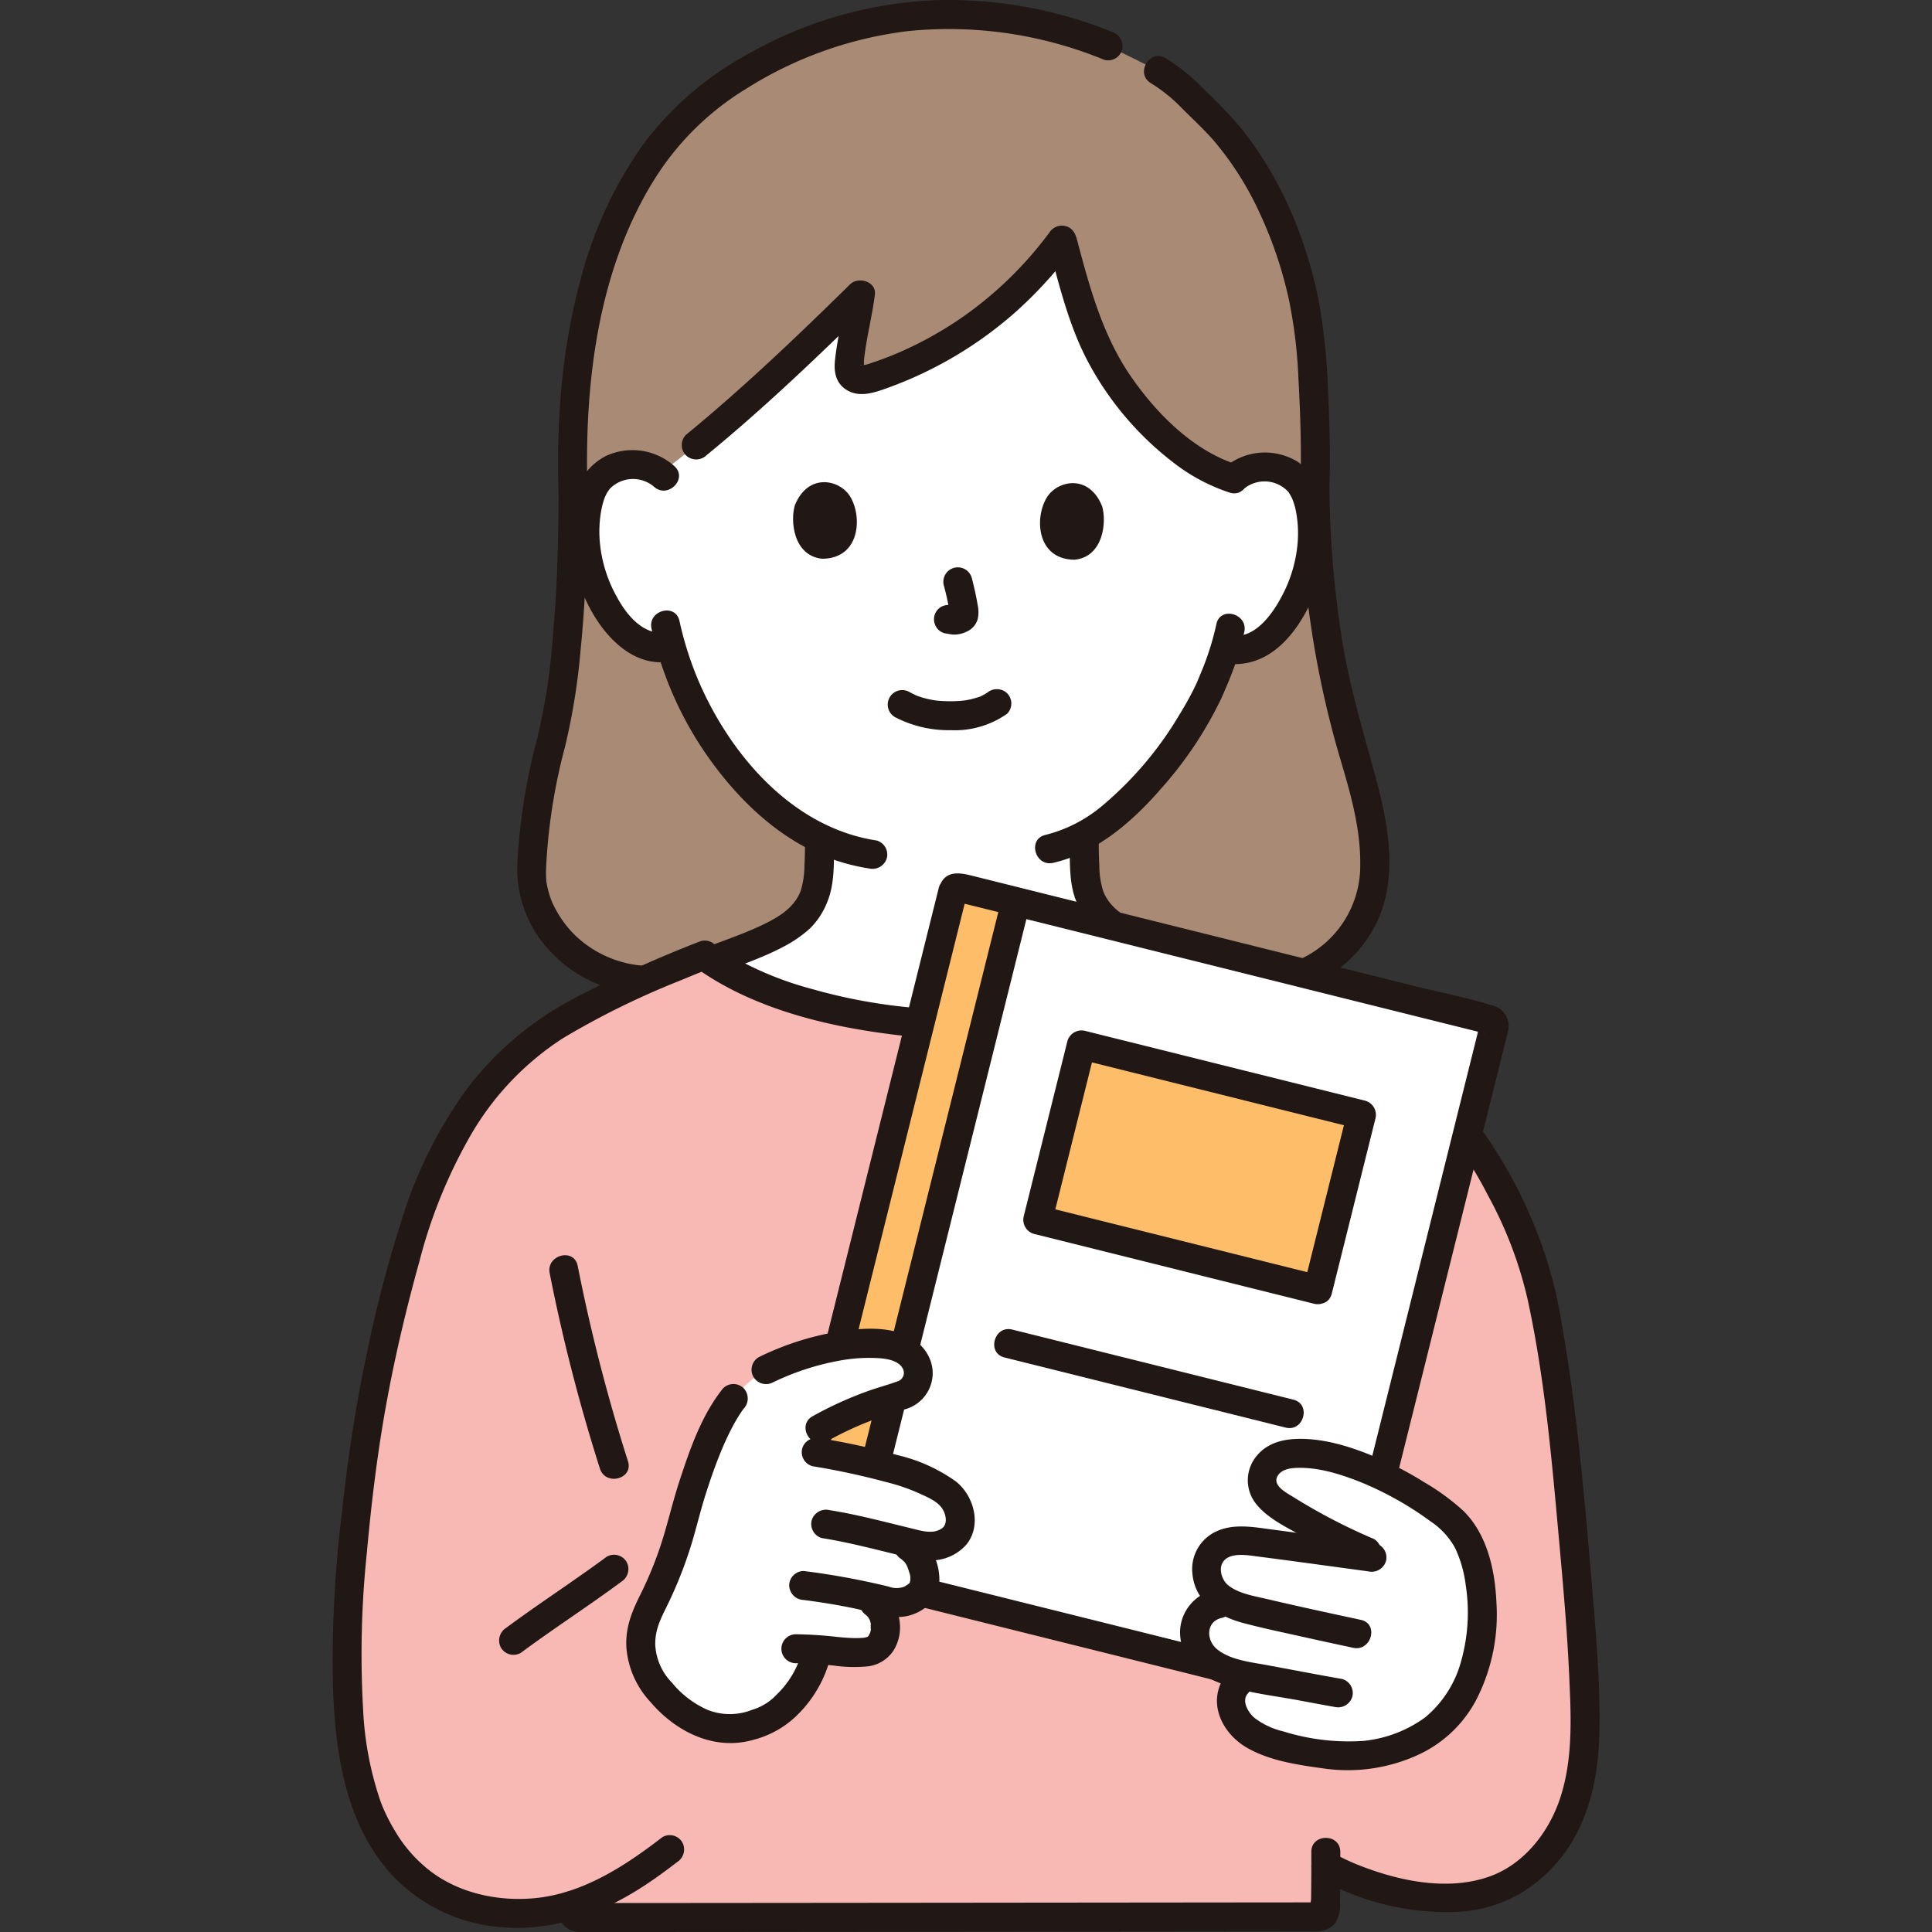 <!DOCTYPE svg PUBLIC "-//W3C//DTD SVG 1.1//EN" "http://www.w3.org/Graphics/SVG/1.1/DTD/svg11.dtd">
<!-- Uploaded to: SVG Repo, www.svgrepo.com, Transformed by: SVG Repo Mixer Tools -->
<svg width="800px" height="800px" viewBox="-55.09 0 320.122 320.122" xmlns="http://www.w3.org/2000/svg" fill="#000000">
<rect x="-55.09" y="0" width="320.122" height="320.122" fill="#333333" stroke="none"/>
<g id="SVGRepo_bgCarrier" stroke-width="0"/>
<g id="SVGRepo_tracerCarrier" stroke-linecap="round" stroke-linejoin="round"/>
<g id="SVGRepo_iconCarrier">
<defs>
<style>.a{fill:#a98a75;}.b{fill:#ffffff;}.c{fill:#211715;}.d{fill:#f8b8b4;}.e{fill:#febe69;}</style>
</defs>
<path class="a" d="M56.609,162.119c-14.465,2.4-23.693-9.08-23.625-17.348a96.737,96.737,0,0,1,2.947-20.622c2.293-8.188,3.929-22.587,3.929-42.555-.977-29.461,6.772-50.826,18.99-62.523C66.214,12.02,82.81,2.414,101.457,2.414A67.7,67.7,0,0,1,128.524,7.6l8.3,4.113c3.6,2.105,4.878,3.909,8.579,7.455,9.293,8.9,15.751,24.924,16.78,39.27.3,4.138.878,14.022.605,22.359a155.264,155.264,0,0,0,5.948,42.4c2.383,8.048,5.581,18.4,3.008,26.4-3.14,9.751-14.4,15.753-24.184,12.269Z"/>
<path class="b" d="M60.419,73.622C69.256,66.378,78.768,57.354,87.474,48.8c-.37,3.131-1.667,8.484-1.878,11.723-.084,1.3.193,1.752,1.182,2.221a4.538,4.538,0,0,0,2.636-.122,63.135,63.135,0,0,0,31.472-22.917c1.723,6.621,4.167,14.862,6.3,18.879,5.262,9.934,14.192,18.3,22.131,20.724a7.377,7.377,0,0,1,5.338-1.931,6.843,6.843,0,0,1,6.134,3.44c2.075,3.63,1.961,10.305.543,14.429-1,2.921-2.649,7.39-6.582,10.583a8.126,8.126,0,0,1-6.275,1.784l-.6-.1a47.925,47.925,0,0,1-2.179,5.844c-1.586,4.254-10.209,19-21.136,25.053.038,2.278-.031,3.1.178,5.972a13.949,13.949,0,0,0,.672,3.941,9.628,9.628,0,0,0,2.889,4.2c2.935,2.365,5.952,3.5,9.668,4.893l3.876,1.525c-9.807,6.687-25.993,10.447-39.723,10.756-13.536-.308-29.526-3.968-39.348-10.5l4.534-1.784c3.716-1.4,6.733-2.528,9.669-4.893a9.628,9.628,0,0,0,2.889-4.2,13.983,13.983,0,0,0,.671-3.941c.2-2.66.149-3.563.171-5.5-5.105-2.457-9.683-6.37-14.036-11.621A56.1,56.1,0,0,1,56.1,107.145a7.969,7.969,0,0,1-6.775-1.724c-3.908-3.223-5.518-7.7-6.5-10.633-1.386-4.135-1.449-10.811.654-14.425a6.843,6.843,0,0,1,6.161-3.391A7.512,7.512,0,0,1,54.326,78.4C56.307,76.924,58.344,75.322,60.419,73.622Z"/>
<path class="c" d="M146.458,103.415a45.268,45.268,0,0,1-1.719,5.916c-.527,1.477-.957,2.4-1.519,3.783-.112.276.214-.481.082-.2-.041.09-.078.181-.12.271-.093.2-.181.392-.274.586q-.346.72-.723,1.425c-.581,1.094-1.2,2.167-1.85,3.224a58.875,58.875,0,0,1-12.711,15.025,23.419,23.419,0,0,1-9.487,4.893c-3.011.683-1.737,5.312,1.276,4.629,7.178-1.629,13.167-6.855,17.867-12.281a63.692,63.692,0,0,0,10.046-15.078q.232-.516.446-1.038c.064-.154.357-.817.078-.19.41-.92.8-1.848,1.155-2.79a46.566,46.566,0,0,0,2.082-6.9c.631-3.014-3.995-4.3-4.629-1.276Z"/>
<path class="c" d="M52.863,104.159a59.1,59.1,0,0,0,8.328,19.734c4.246,6.405,9.828,12.413,16.6,16.183a33.014,33.014,0,0,0,11.1,3.819,2.477,2.477,0,0,0,2.952-1.676,2.417,2.417,0,0,0-1.676-2.952c-13.891-2.108-24.242-14.138-29.531-26.486a56.007,56.007,0,0,1-3.143-9.9c-.671-3.014-5.3-1.739-4.629,1.276Z"/>
<path class="c" d="M93.19,118.814a19.21,19.21,0,0,0,9.248,2.173,15.047,15.047,0,0,0,9.347-2.724,2.413,2.413,0,0,0,0-3.394,2.462,2.462,0,0,0-3.394,0c.73-.565.16-.133-.027-.015s-.378.228-.574.33c-.1.052-.205.1-.307.151-.388.2.094-.022.094-.033a3.926,3.926,0,0,1-.79.284,13.4,13.4,0,0,1-2.212.5c.354-.049-.07,0-.212.015q-.326.032-.651.051c-.523.032-1.047.043-1.571.038-.47-.005-.938-.022-1.406-.056-.215-.016-.43-.036-.644-.056-.787-.072.424.087-.312-.038a16.539,16.539,0,0,1-2.063-.466c-.289-.088-.57-.192-.855-.291-.613-.214.351.182-.2-.082-.353-.169-.7-.344-1.047-.528a2.4,2.4,0,1,0-2.423,4.145Z"/>
<path class="c" d="M101.307,97.043a43.527,43.527,0,0,1,1,4.682l-.086-.638a2.784,2.784,0,0,1,.015.645l.086-.638a1.577,1.577,0,0,1-.072.29l.242-.573a1.16,1.16,0,0,1-.1.186l.375-.485a.987.987,0,0,1-.153.15l.485-.376a2.848,2.848,0,0,1-.371.195l.573-.242a2.711,2.711,0,0,1-.625.18l.638-.086a2.5,2.5,0,0,1-.586,0l.638.086c-.221-.032-.438-.087-.658-.117a2.646,2.646,0,0,0-1.85.242,2.4,2.4,0,0,0-.861,3.283,2.3,2.3,0,0,0,1.434,1.1c.5.07.991.2,1.5.222a4.8,4.8,0,0,0,2.217-.523,3.2,3.2,0,0,0,1.775-2.106,5.288,5.288,0,0,0-.019-2.271c-.248-1.508-.591-3-.973-4.482a2.4,2.4,0,0,0-4.628,1.276Z"/>
<path class="c" d="M76.624,83.69c-.791,2.536-.3,8.377,4.5,8.893,6.356-.013,6.722-7.072,4.595-10.4C83.981,79.458,78.834,78.308,76.624,83.69Z"/>
<path class="c" d="M127.525,83.888c.771,2.542.24,8.38-4.571,8.858-6.357-.063-6.668-7.125-4.515-10.436C120.2,79.6,125.357,78.489,127.525,83.888Z"/>
<path class="c" d="M151.009,81.008a5.344,5.344,0,0,1,7.464.6c-.331-.422.059.115.113.211.14.248.29.489.408.75a10.811,10.811,0,0,1,.672,2.266,19.494,19.494,0,0,1,.241,5.273,22.659,22.659,0,0,1-2.677,8.805c-1.495,2.837-4.39,6.913-8.122,6.388a2.481,2.481,0,0,0-2.952,1.676,2.417,2.417,0,0,0,1.676,2.953c8.609,1.209,13.653-7.253,15.908-14.342a24.7,24.7,0,0,0,.682-11.327,11.1,11.1,0,0,0-4.43-7.71,10.346,10.346,0,0,0-12.377,1.062c-2.3,2.068,1.1,5.453,3.394,3.394Z"/>
<path class="c" d="M56.663,77.247a10.412,10.412,0,0,0-11.372-1.684A9.918,9.918,0,0,0,40.15,82.25c-1.859,6.805-.138,14.689,3.69,20.531,2.579,3.935,6.713,7.541,11.747,6.874a2.48,2.48,0,0,0,2.4-2.4c0-1.165-1.106-2.572-2.4-2.4-4.036.535-6.805-2.849-8.536-6.072A22.728,22.728,0,0,1,44.3,89.827a19.613,19.613,0,0,1,.274-5.457,11.849,11.849,0,0,1,.562-1.976,6.556,6.556,0,0,1,.5-.958c.056-.092.509-.706.164-.279a5.361,5.361,0,0,1,7.468-.516c2.279,2.078,5.683-1.307,3.395-3.394Z"/>
<path class="c" d="M118.718,40.919c1.725,6.529,3.427,13.464,6.687,19.43a51.653,51.653,0,0,0,14,16.348,30.669,30.669,0,0,0,9.268,4.928c2.954.928,4.218-3.7,1.276-4.628-7.244-2.273-13.31-8.378-17.545-14.462-4.78-6.869-6.944-14.889-9.058-22.892-.789-2.984-5.42-1.718-4.629,1.276Z"/>
<path class="c" d="M118.77,38.555A62.266,62.266,0,0,1,103.519,53.14a61.835,61.835,0,0,1-9.389,5.151c-1.622.714-3.289,1.345-4.974,1.9a5.72,5.72,0,0,1-1.1.3,2.018,2.018,0,0,0-.356,0c-.472.18.012-.2.041.082.019.186.168.757.246.48a8.564,8.564,0,0,0,.073-1.275c.369-3.687,1.357-7.3,1.814-10.974.27-2.167-2.744-3.026-4.1-1.7C77,55.723,68.086,64.247,58.569,72.051a2.417,2.417,0,0,0,0,3.394,2.455,2.455,0,0,0,3.394,0c9.518-7.8,18.431-16.327,27.208-24.945l-4.1-1.7c-.425,3.418-1.449,7.326-1.814,10.974-.206,2.066.232,3.916,2.169,4.972,2.07,1.128,4.47.28,6.511-.456A65.561,65.561,0,0,0,113.32,51.58a70.455,70.455,0,0,0,9.6-10.6,2.416,2.416,0,0,0-.861-3.284,2.457,2.457,0,0,0-3.284.861Z"/>
<path class="c" d="M160.387,80.8a162.009,162.009,0,0,0,6.252,43.774c1.792,6.049,3.726,12.284,3.654,18.656a17.009,17.009,0,0,1-6.5,13.6,16.636,16.636,0,0,1-15.592,2.721c-2.927-1.009-4.184,3.626-1.276,4.628,11.359,3.918,24.531-3.46,27.452-15.049,1.72-6.828.159-14.136-1.65-20.777-1.942-7.131-4.047-14.133-5.3-21.435A168.994,168.994,0,0,1,165.187,80.8c-.045-3.086-4.845-3.1-4.8,0Z"/>
<path class="c" d="M135.611,13.785a26.018,26.018,0,0,1,5.109,4.123c1.733,1.731,3.546,3.4,5.169,5.236a51.526,51.526,0,0,1,7.793,12.271A68.31,68.31,0,0,1,158.527,49.9a81.339,81.339,0,0,1,1.531,12.931c.329,5.978.514,11.975.329,17.961-.1,3.09,4.7,3.086,4.8,0,.173-5.584.019-11.176-.265-16.754A97.972,97.972,0,0,0,163.44,50c-2.043-10.371-6.311-20.63-12.994-28.878a85.118,85.118,0,0,0-6.075-6.353,32.392,32.392,0,0,0-6.337-5.132c-2.661-1.583-5.078,2.565-2.423,4.145Z"/>
<path class="c" d="M129.162,5.285A72.071,72.071,0,0,0,99.028.069,68.577,68.577,0,0,0,68.734,9.021a53.425,53.425,0,0,0-17.34,15.024A68.374,68.374,0,0,0,41.1,46.382c-3.123,11.423-4.016,23.41-3.642,35.212.1,3.081,4.9,3.095,4.8,0-.566-17.856,1.625-37.151,11.488-52.511A46.326,46.326,0,0,1,68.467,14.758a64.738,64.738,0,0,1,26.86-9.6,67.52,67.52,0,0,1,32.559,4.76,2.416,2.416,0,0,0,2.952-1.676,2.458,2.458,0,0,0-1.676-2.952Z"/>
<path class="c" d="M37.46,81.594c-.005,8.275-.255,16.562-1.02,24.805a101.472,101.472,0,0,1-2.57,16.172A99.658,99.658,0,0,0,30.627,143.2a19.833,19.833,0,0,0,5.856,14.839c5.457,5.61,13.158,7.6,20.764,6.4a2.417,2.417,0,0,0,1.676-2.952,2.459,2.459,0,0,0-2.952-1.677,18.349,18.349,0,0,1-15.682-4.753,17.926,17.926,0,0,1-3.92-5.637,15.282,15.282,0,0,1-.906-3.215c-.066-.393-.016.119-.041-.407-.013-.266-.034-.53-.038-.8-.01-.711.024-1.425.059-2.134a95.638,95.638,0,0,1,3.083-19.122A106.978,106.978,0,0,0,41.1,107.816c.878-8.709,1.152-17.473,1.157-26.222,0-3.089-4.8-3.094-4.8,0Z"/>
<path class="c" d="M78.3,139.689c-.007,1.221-.024,2.44-.1,3.659a14.072,14.072,0,0,1-.648,4.338c-1.075,2.712-3.509,4.2-6.055,5.445-3.181,1.552-6.627,2.682-9.923,3.979a2.473,2.473,0,0,0-1.676,2.952,2.417,2.417,0,0,0,2.952,1.677c3.959-1.559,8.139-2.887,11.895-4.883a20.429,20.429,0,0,0,4.391-3.038,12.5,12.5,0,0,0,2.923-4.567c1.163-2.92,1.021-6.455,1.038-9.562.016-3.09-4.784-3.093-4.8,0Z"/>
<path class="c" d="M122.167,139.689c.016,3.107-.126,6.642,1.038,9.562a12.482,12.482,0,0,0,2.923,4.567,20.429,20.429,0,0,0,4.391,3.038c3.755,2,7.936,3.324,11.895,4.883a2.417,2.417,0,0,0,2.952-1.677,2.456,2.456,0,0,0-1.676-2.952c-3.3-1.3-6.742-2.427-9.923-3.979-2.538-1.239-4.993-2.734-6.055-5.445a14.229,14.229,0,0,1-.649-4.338c-.072-1.219-.089-2.438-.1-3.659-.016-3.088-4.816-3.095-4.8,0Z"/>
<path class="d" d="M42.585,166.8c6.214-3.211,13.86-6.486,18.927-8.488,9.655,7.091,26.467,11.068,40.6,11.39,13.713-.309,29.876-4.059,39.682-10.733l.6.234a173.819,173.819,0,0,1,27.77,12.619,58.68,58.68,0,0,1,18.423,16.805,92.164,92.164,0,0,1,10.1,19.8c3.918,11.637,6.56,41.4,7.879,57.733.539,6.678.951,13.356.951,20.056,0,8.745-2.163,20.608-13.416,26.285-5.646,2.849-13.973,2.155-19.868.516a49.477,49.477,0,0,1-9.648-3.9c0,2.456-.017,4.915-.079,7.266a1.139,1.139,0,0,1-1.357,1.239c-10.166,0-117.337.126-122.167.1a1.234,1.234,0,0,1-1.121-.553,5.737,5.737,0,0,1-.167-1.5,29.574,29.574,0,0,1-12.572,1.162C10.294,314.8,5.624,299.743,4.605,295.8c-2.7-10.444-2.709-23.957-1.144-40.259a251.278,251.278,0,0,1,8.333-46.089c4.169-15.567,10.862-30.065,24.408-39A72.164,72.164,0,0,1,42.585,166.8Z"/>
<path class="c" d="M61.435,161.2c9.221,6.124,20.631,8.877,31.482,10.222a72.392,72.392,0,0,0,16.78.187,96.523,96.523,0,0,0,17.169-3.347,58.431,58.431,0,0,0,16.23-7.276c2.542-1.724.143-5.885-2.423-4.145-8.53,5.784-19.231,8.531-29.348,9.78a71.926,71.926,0,0,1-15.971.272,90.253,90.253,0,0,1-15.92-3.025,55.346,55.346,0,0,1-15.576-6.813c-2.581-1.714-4.987,2.442-2.423,4.145Z"/>
<path class="c" d="M162.193,306.847c0,2.634,0,5.268-.046,7.9a5.324,5.324,0,0,0-.035,1.631c.654,1.224.441-1.388,1.043-1.161-.028-.011-.067.007-.1,0a2.262,2.262,0,0,0-.507,0h-2.67l-9.085.008-28.724.028-34.3.034q-15.115.015-30.229.026c-5.35,0-10.7.017-16.05,0a1.864,1.864,0,0,0-.308,0c-.392.069-.045-.349.383.149l.617,1.059c-.178-.448,0,.452-.065-.285-.016-.192-.01-.387-.013-.579-.045-3.086-4.845-3.095-4.8,0a7.362,7.362,0,0,0,.249,2.14,3.6,3.6,0,0,0,3.436,2.315c.2.009.4,0,.593,0q1.189,0,2.381,0l8.929,0q14.735-.009,29.468-.024l35.728-.035q15.421-.015,30.845-.03,5.069-.006,10.138-.009l3.081,0c.333,0,.672.019,1,0a3.951,3.951,0,0,0,2.983-1.333,5.93,5.93,0,0,0,.805-3.7c.051-2.712.05-5.424.05-8.136,0-3.089-4.8-3.094-4.8,0Z"/>
<path class="c" d="M139.3,160.559c13.757,5.362,28.577,10.5,39.636,20.695a61.454,61.454,0,0,1,12.441,16.663,67.1,67.1,0,0,1,6.638,17.322c2.846,13.06,4.01,26.532,5.21,39.824.671,7.433,1.34,14.878,1.681,22.336.314,6.866.675,13.747-1.4,20.278-1.829,5.764-6,11.23-11.882,13.28-6.71,2.34-14.434.809-20.889-1.644a37.149,37.149,0,0,1-4.937-2.271c-2.7-1.509-5.122,2.635-2.422,4.145a43.282,43.282,0,0,0,22.476,5.621,22.973,22.973,0,0,0,11.408-3.337,24.973,24.973,0,0,0,7.746-7.692c3.445-5.379,4.728-11.913,4.893-18.219.226-8.626-.58-17.291-1.3-25.877-1.2-14.3-2.475-28.671-4.994-42.806a72.374,72.374,0,0,0-5.116-17.353,77.481,77.481,0,0,0-11.84-19.215c-11.245-12.926-27.983-19.582-43.644-25.431-.814-.3-1.621-.632-2.431-.947a2.417,2.417,0,0,0-2.952,1.676,2.455,2.455,0,0,0,1.676,2.952Z"/>
<rect class="b" x="76.566" y="167.487" width="114.814" height="92.464" transform="translate(-105.809 292.009) rotate(-76)"/>
<path class="e" d="M102.006,150.828,75.226,258.236l10.229,2.55c7.845-31.467,23.788-95.413,27.775-111.4L103,146.833Z"/>
<path class="c" d="M87.968,260.623q5.824-23.358,11.648-46.718,5.9-23.679,11.807-47.358,2.061-8.263,4.121-16.526c.747-3-3.881-4.277-4.629-1.276q-4.41,17.691-8.821,35.382-6.3,25.251-12.592,50.5-3.081,12.36-6.163,24.719c-.747,3,3.881,4.277,4.629,1.276Z"/>
<path class="c" d="M100.446,147.165l-2.322,9.312-5.675,22.761-7.188,28.831-6.767,27.14-4.5,18.059c-.272,1.093-.593,2.185-.819,3.289a3.51,3.51,0,0,0,2.458,4.253c.409.128.839.209,1.255.313L94.032,265.4l27.96,6.971,26.847,6.694c4.723,1.178,9.433,2.467,14.182,3.536a3.712,3.712,0,0,0,4.645-2.994l1.195-4.79,5.018-20.126,7-28.056,7.039-28.231,5.238-21.01,1.366-5.481c.086-.342.186-.684.257-1.03a3.513,3.513,0,0,0-2.466-4.255c-4.139-1.294-8.489-2.117-12.694-3.165l-26.4-6.581-28.185-7.027-18.448-4.6c-2.09-.521-4.758-1.327-5.9,1.339a2.481,2.481,0,0,0,.861,3.283,2.417,2.417,0,0,0,3.284-.861c-.16.372-2,.069-1.3.424a2.918,2.918,0,0,0,.577.144l2.156.538,7.869,1.961,25.007,6.235,28.128,7.014,20.163,5.027,2.481.618a3.641,3.641,0,0,0,1.148.287c-.686.165-.541-2.547-.99-1.358a14.1,14.1,0,0,0-.383,1.538l-3.914,15.7-6.4,25.68-7.113,28.528-6.044,24.241-3.2,12.821a1.76,1.76,0,0,0-.109.437c.064.833,1.318-1.224,1.7-.8-.115-.127-.664-.165-.823-.2l-5.744-1.432L135.5,270.789l-28.39-7.078-23.08-5.755-6.084-1.517a5.2,5.2,0,0,0-1.075-.267c1.644.011.611,2.627,1.021,1.312,1.245-3.995,2.042-8.191,3.054-12.25L86.91,221.3,94.015,192.8l6.462-25.918,4.04-16.206.558-2.235C105.822,145.443,101.194,144.165,100.446,147.165Z"/>
<path class="c" d="M159.216,231.918,112.627,220.3c-3-.747-4.276,3.881-1.276,4.629l46.589,11.616c3,.747,4.277-3.881,1.276-4.629Z"/>
<path class="e" d="M163.268,213.7,116.861,202.13l7.232-29L170.5,184.7Z"/>
<path class="c" d="M163.906,211.386,117.5,199.816l1.677,2.952,6.319-25.344.912-3.66-2.952,1.676,46.407,11.571-1.677-2.953L161.866,209.4l-.912,3.66c-.748,3,3.88,4.277,4.628,1.277L171.9,189l.913-3.661a2.437,2.437,0,0,0-1.676-2.952l-46.407-11.57a2.435,2.435,0,0,0-2.952,1.676l-6.319,25.344-.913,3.66a2.436,2.436,0,0,0,1.676,2.952l46.407,11.571C165.628,216.762,166.907,212.134,163.906,211.386Z"/>
<path class="c" d="M61.045,155.931A201.043,201.043,0,0,0,40,165.449a53.439,53.439,0,0,0-17.673,14.906,73.679,73.679,0,0,0-10.739,21.4,214.28,214.28,0,0,0-6.227,24.116c-1.747,8.408-2.965,16.912-3.875,25.449A200.226,200.226,0,0,0,.079,279.467c.383,10.988,2.042,22.669,9.7,31.13a27.6,27.6,0,0,0,17.964,8.695c8.6.863,16.78-2.179,23.885-6.822,1.881-1.23,3.693-2.558,5.471-3.931a2.48,2.48,0,0,0,.861-3.283,2.415,2.415,0,0,0-3.284-.861c-6.227,4.81-13.3,9.437-21.352,10.141-6.492.567-13.325-1.1-18.155-5.361a23.274,23.274,0,0,1-4.724-5.649,31.748,31.748,0,0,1-1.576-2.909q-.153-.321-.3-.647c-.063-.141-.36-.839-.145-.319q-.258-.624-.493-1.258a54.706,54.706,0,0,1-2.851-15.052,161.7,161.7,0,0,1,.62-26.1c.763-8.456,1.791-16.893,3.335-25.244,1.444-7.815,3.3-15.568,5.43-23.223a83.567,83.567,0,0,1,8.658-21.063,47.246,47.246,0,0,1,15.146-15.738,135.491,135.491,0,0,1,19.63-9.617q2.2-.923,4.419-1.8A2.472,2.472,0,0,0,64,157.607a2.415,2.415,0,0,0-2.952-1.676Z"/>
<path class="c" d="M31.2,273.873c5.469-4.052,11.2-7.745,16.666-11.793a2.473,2.473,0,0,0,.861-3.284,2.417,2.417,0,0,0-3.283-.861c-5.472,4.049-11.2,7.741-16.667,11.793a2.474,2.474,0,0,0-.861,3.284,2.418,2.418,0,0,0,3.284.861Z"/>
<path class="c" d="M35.994,210.987a294.726,294.726,0,0,0,8.33,32.381c.971,2.916,5.608,1.666,4.628-1.276a294.681,294.681,0,0,1-8.329-32.382c-.637-3.02-5.265-1.742-4.629,1.277Z"/>
<path class="b" d="M165.864,241.6a18.2,18.2,0,0,0-8.222-.51c-2.477.593-4.31,3.1-3.4,5.481a7.207,7.207,0,0,0,3.161,3.176,94.314,94.314,0,0,0,17.207,8.629q-10.452-1.41-20.906-2.813a15.888,15.888,0,0,0-4.436-.177,5.351,5.351,0,0,0-3.745,2.159,5.646,5.646,0,0,0,.32,5.855,6.5,6.5,0,0,0,2.667,2.092l-1.688.247a4.819,4.819,0,0,0-3.985,4.912,6,6,0,0,0,3.391,5.235,20.258,20.258,0,0,0,4.906,1.7c-.746.837-1.22,1.372-1.22,1.372a4.983,4.983,0,0,0-.265,5.674c2.5,4.276,9.946,5.313,15.31,6.082a23.52,23.52,0,0,0,10.777-.906c5.467-1.837,8.9-4.077,11.984-9.9,2.09-3.95,2.682-8.4,2.753-13.1a30.011,30.011,0,0,0-1.759-10.118,13.081,13.081,0,0,0-4.428-5.848c-1.442-1.078-3.141-2.248-4.991-3.4A49.083,49.083,0,0,0,165.864,241.6Z"/>
<path class="c" d="M172.545,254.991a95.833,95.833,0,0,1-13.346-6.945c-1.054-.661-3.42-1.838-2.649-3.386.584-1.174,2.081-1.383,3-1.43,3.69-.187,7.429,1.017,10.819,2.353a54.343,54.343,0,0,1,11.576,6.5A12.6,12.6,0,0,1,186,256.468a20.278,20.278,0,0,1,1.776,6.2,29.728,29.728,0,0,1-.781,12.635,18.269,18.269,0,0,1-5.949,9.263,20.9,20.9,0,0,1-10.191,3.889,36.384,36.384,0,0,1-13.324-1.576,12.492,12.492,0,0,1-4.814-2.28c-.9-.791-2.132-2.658-1.1-3.936a2.472,2.472,0,0,0,0-3.394,2.418,2.418,0,0,0-3.394,0c-3.534,4.4-1.02,9.913,3.45,12.406,3.836,2.141,8.367,2.765,12.654,3.361a27.942,27.942,0,0,0,15.939-2.445,20.618,20.618,0,0,0,9.339-9.109,30.923,30.923,0,0,0,3.252-16c-.235-5.323-1.513-11.163-5.388-15.057a37.1,37.1,0,0,0-6.563-4.817,52.067,52.067,0,0,0-6.811-3.634c-4.379-1.931-9.24-3.651-14.094-3.56-2.571.048-5.132.716-6.829,2.78a6.272,6.272,0,0,0,.037,8.2c1.937,2.32,5.168,3.825,7.765,5.272a96.331,96.331,0,0,0,9.158,4.469,2.481,2.481,0,0,0,3.283-.861,2.417,2.417,0,0,0-.861-3.284Z"/>
<path class="c" d="M172.873,255.74q-9.426-1.267-18.853-2.534c-2.849-.382-5.852-.615-8.4.992a6.874,6.874,0,0,0-3.124,6.641c.479,4.652,4.311,7,8.488,8.106,2.965.786,5.975,1.422,8.969,2.087q4.581,1.019,9.171,2c3.012.647,4.3-3.98,1.276-4.629-5.155-1.107-10.311-2.218-15.443-3.427-2.126-.5-4.837-.907-6.57-2.326-1.011-.828-1.634-2.743-.791-3.9,1.17-1.6,4.042-1.06,5.666-.852,6.117.785,12.226,1.643,18.338,2.464a2.484,2.484,0,0,0,2.952-1.676,2.416,2.416,0,0,0-1.676-2.952Z"/>
<path class="c" d="M146.181,263.425a7.265,7.265,0,0,0-5.747,7.057,8.625,8.625,0,0,0,5.04,7.711c4.405,2.146,9.65,2.619,14.43,3.506,2.039.378,4.077.768,6.121,1.125a2.469,2.469,0,0,0,2.952-1.676A2.42,2.42,0,0,0,167.3,278.2c-4.17-.728-8.325-1.539-12.487-2.305-2.66-.489-6.142-.856-8.285-2.666-1.86-1.57-1.744-4.67.928-5.171a2.423,2.423,0,0,0,1.677-2.952,2.452,2.452,0,0,0-2.953-1.676Z"/>
<path class="b" d="M66.43,231.717a20.1,20.1,0,0,1,5.4-4.761A41.279,41.279,0,0,1,88.918,222.6a10.774,10.774,0,0,1,6.134,1.356,4.088,4.088,0,0,1,1.867,4.615,3.75,3.75,0,0,1-2.618,2.61,41.969,41.969,0,0,0-4.067,1.3,48.742,48.742,0,0,0-9.47,4.252l-.612,3.892a126.889,126.889,0,0,1,12.889,2.811,29.454,29.454,0,0,1,6.751,2.633,7.39,7.39,0,0,1,3.544,3.118,5.518,5.518,0,0,1,.638,3.316,3.7,3.7,0,0,1-2.3,3.059,6.749,6.749,0,0,1-4.411.458c-1.235-.28-2.478-.584-3.732-.894,3.593,1.787,3.831,3.15,4.474,5.193a4.556,4.556,0,0,1-.462,3.45,5.407,5.407,0,0,1-5.189,1.647c-1.5-.383-2.905-.722-4.32-1.031l1.662,1.189c2.993,2.14,2.225,7.109-.342,7.935-2.087.67-5.512.081-9.165-.2-.385,5.079-5.406,10.062-7.169,11.061a17.25,17.25,0,0,1-7.187,2.111c-5.55-.1-10.158-3.921-13.233-8.532A11.725,11.725,0,0,1,52.22,267.1a65.974,65.974,0,0,0,5.706-14.586c1.467-5.843,4.963-16.5,8.5-20.8"/>
<path class="c" d="M73.042,229.028a42.594,42.594,0,0,1,11.825-3.722,26.582,26.582,0,0,1,5.658-.263c1.321.086,3.243.384,3.946,1.676a1.471,1.471,0,0,1-.808,2.151c-1.7.622-3.472,1.078-5.178,1.708a60.948,60.948,0,0,0-8.933,4.084c-2.69,1.518-.274,5.666,2.423,4.144a53.065,53.065,0,0,1,7.963-3.665c1.594-.588,3.189-1.139,4.825-1.6a6.238,6.238,0,0,0,4.115-3.423c1.654-3.643-.448-7.428-3.94-8.922s-7.679-1.09-11.347-.521a47.4,47.4,0,0,0-12.972,4.206,2.42,2.42,0,0,0-.861,3.283,2.452,2.452,0,0,0,3.284.861Z"/>
<path class="c" d="M64.733,230.02c-3.582,4.443-5.554,10.2-7.3,15.567-.866,2.667-1.534,5.381-2.314,8.072A62.361,62.361,0,0,1,51,264.251c-1.474,2.944-2.568,5.7-2.271,9.076a15,15,0,0,0,4.007,8.738c4.2,4.907,10.56,8.078,17.03,6.207a15.993,15.993,0,0,0,6.884-3.751,20.391,20.391,0,0,0,5.559-8.837c.854-2.975-3.777-4.245-4.629-1.276a15.214,15.214,0,0,1-3.9,6.293,9.112,9.112,0,0,1-4.132,2.6,9.977,9.977,0,0,1-7.392.014,15.9,15.9,0,0,1-5.9-4.5,9.665,9.665,0,0,1-2.77-6.225c-.09-2.92,1.269-5.015,2.463-7.579a70.235,70.235,0,0,0,3.677-9.632c.724-2.436,1.31-4.907,2.068-7.334.846-2.71,1.778-5.4,2.881-8.02.534-1.267,1.119-2.517,1.767-3.729.29-.544.594-1.08.92-1.6.3-.486.68-1.043.869-1.278a2.472,2.472,0,0,0,0-3.394,2.418,2.418,0,0,0-3.394,0Z"/>
<path class="c" d="M79.514,242.94a122.739,122.739,0,0,1,12.307,2.652,31.64,31.64,0,0,1,5.121,1.729c1.323.616,3.07,1.278,3.974,2.474.732.966,1.078,2.666.135,3.389-1.5,1.153-3.616.422-5.241.03-4.467-1.079-8.907-2.269-13.45-2.994a2.473,2.473,0,0,0-2.952,1.676,2.419,2.419,0,0,0,1.676,2.952c4.256.68,8.424,1.764,12.606,2.789a17.747,17.747,0,0,0,6.027.9,7.824,7.824,0,0,0,5.336-2.63c2.558-3.179,1.257-8.051-1.755-10.436a27.243,27.243,0,0,0-9.619-4.353,120.166,120.166,0,0,0-12.889-2.811,2.475,2.475,0,0,0-2.953,1.677,2.42,2.42,0,0,0,1.677,2.952Z"/>
<path class="c" d="M94.209,258.3a4.391,4.391,0,0,1,.478.436c.281.285.056-.006.271.325a5.267,5.267,0,0,1,.287.52c.109.22-.065-.208.071.187.157.458.321.923.434,1.394-.085-.351,0,.034,0,.206a4.689,4.689,0,0,1-.026.66c.049-.345-.114.372-.113.367q.139-.278.024-.07c-.077.136-.067.116.031-.058a5.91,5.91,0,0,1-.894.619,3.513,3.513,0,0,1-2.527.027,123.972,123.972,0,0,0-14.167-2.607,2.411,2.411,0,0,0-2.4,2.4,2.461,2.461,0,0,0,2.4,2.4c2.82.368,5.63.82,8.414,1.4,2.845.593,5.94,1.91,8.853,1.232a7.727,7.727,0,0,0,3.9-2.272,5.992,5.992,0,0,0,1.307-4.1,9.273,9.273,0,0,0-3.92-7.213,2.418,2.418,0,0,0-3.284.861,2.458,2.458,0,0,0,.861,3.284Z"/>
<path class="c" d="M88.49,267.648c-.546-.406.008.03.114.139q.108.111.207.228-.323-.432-.1-.123c.09.149.178.3.27.449.308.5-.105-.395.027.037.058.188.123.372.168.565.023.1.043.191.06.287.041.26.033.192-.027-.2a4.372,4.372,0,0,0,.005,1.009c-.018.432.125-.6-.02.061-.029.135-.064.269-.1.4-.027.087-.056.173-.087.259q-.137.354.088-.2a3.291,3.291,0,0,0-.248.458c-.291.491.061-.1.079-.077s-.345.344-.341.349c.333-.245.4-.3.2-.156-.066.044-.133.085-.2.123-.294.241.579-.146.071-.034-.167.037-.33.091-.5.125-.679.138.307,0-.146.027-.41.024-.815.051-1.226.05-1.014,0-2.026-.088-3.035-.181a67.9,67.9,0,0,0-6.966-.456,2.4,2.4,0,1,0,0,4.8,59.4,59.4,0,0,1,6.308.393,24.012,24.012,0,0,0,5.242.158,5.941,5.941,0,0,0,4.587-2.591,7.261,7.261,0,0,0,1.091-4.515,7.451,7.451,0,0,0-3.1-5.523,2.407,2.407,0,0,0-3.283.861,2.47,2.47,0,0,0,.861,3.284Z"/>
</g>
</svg>